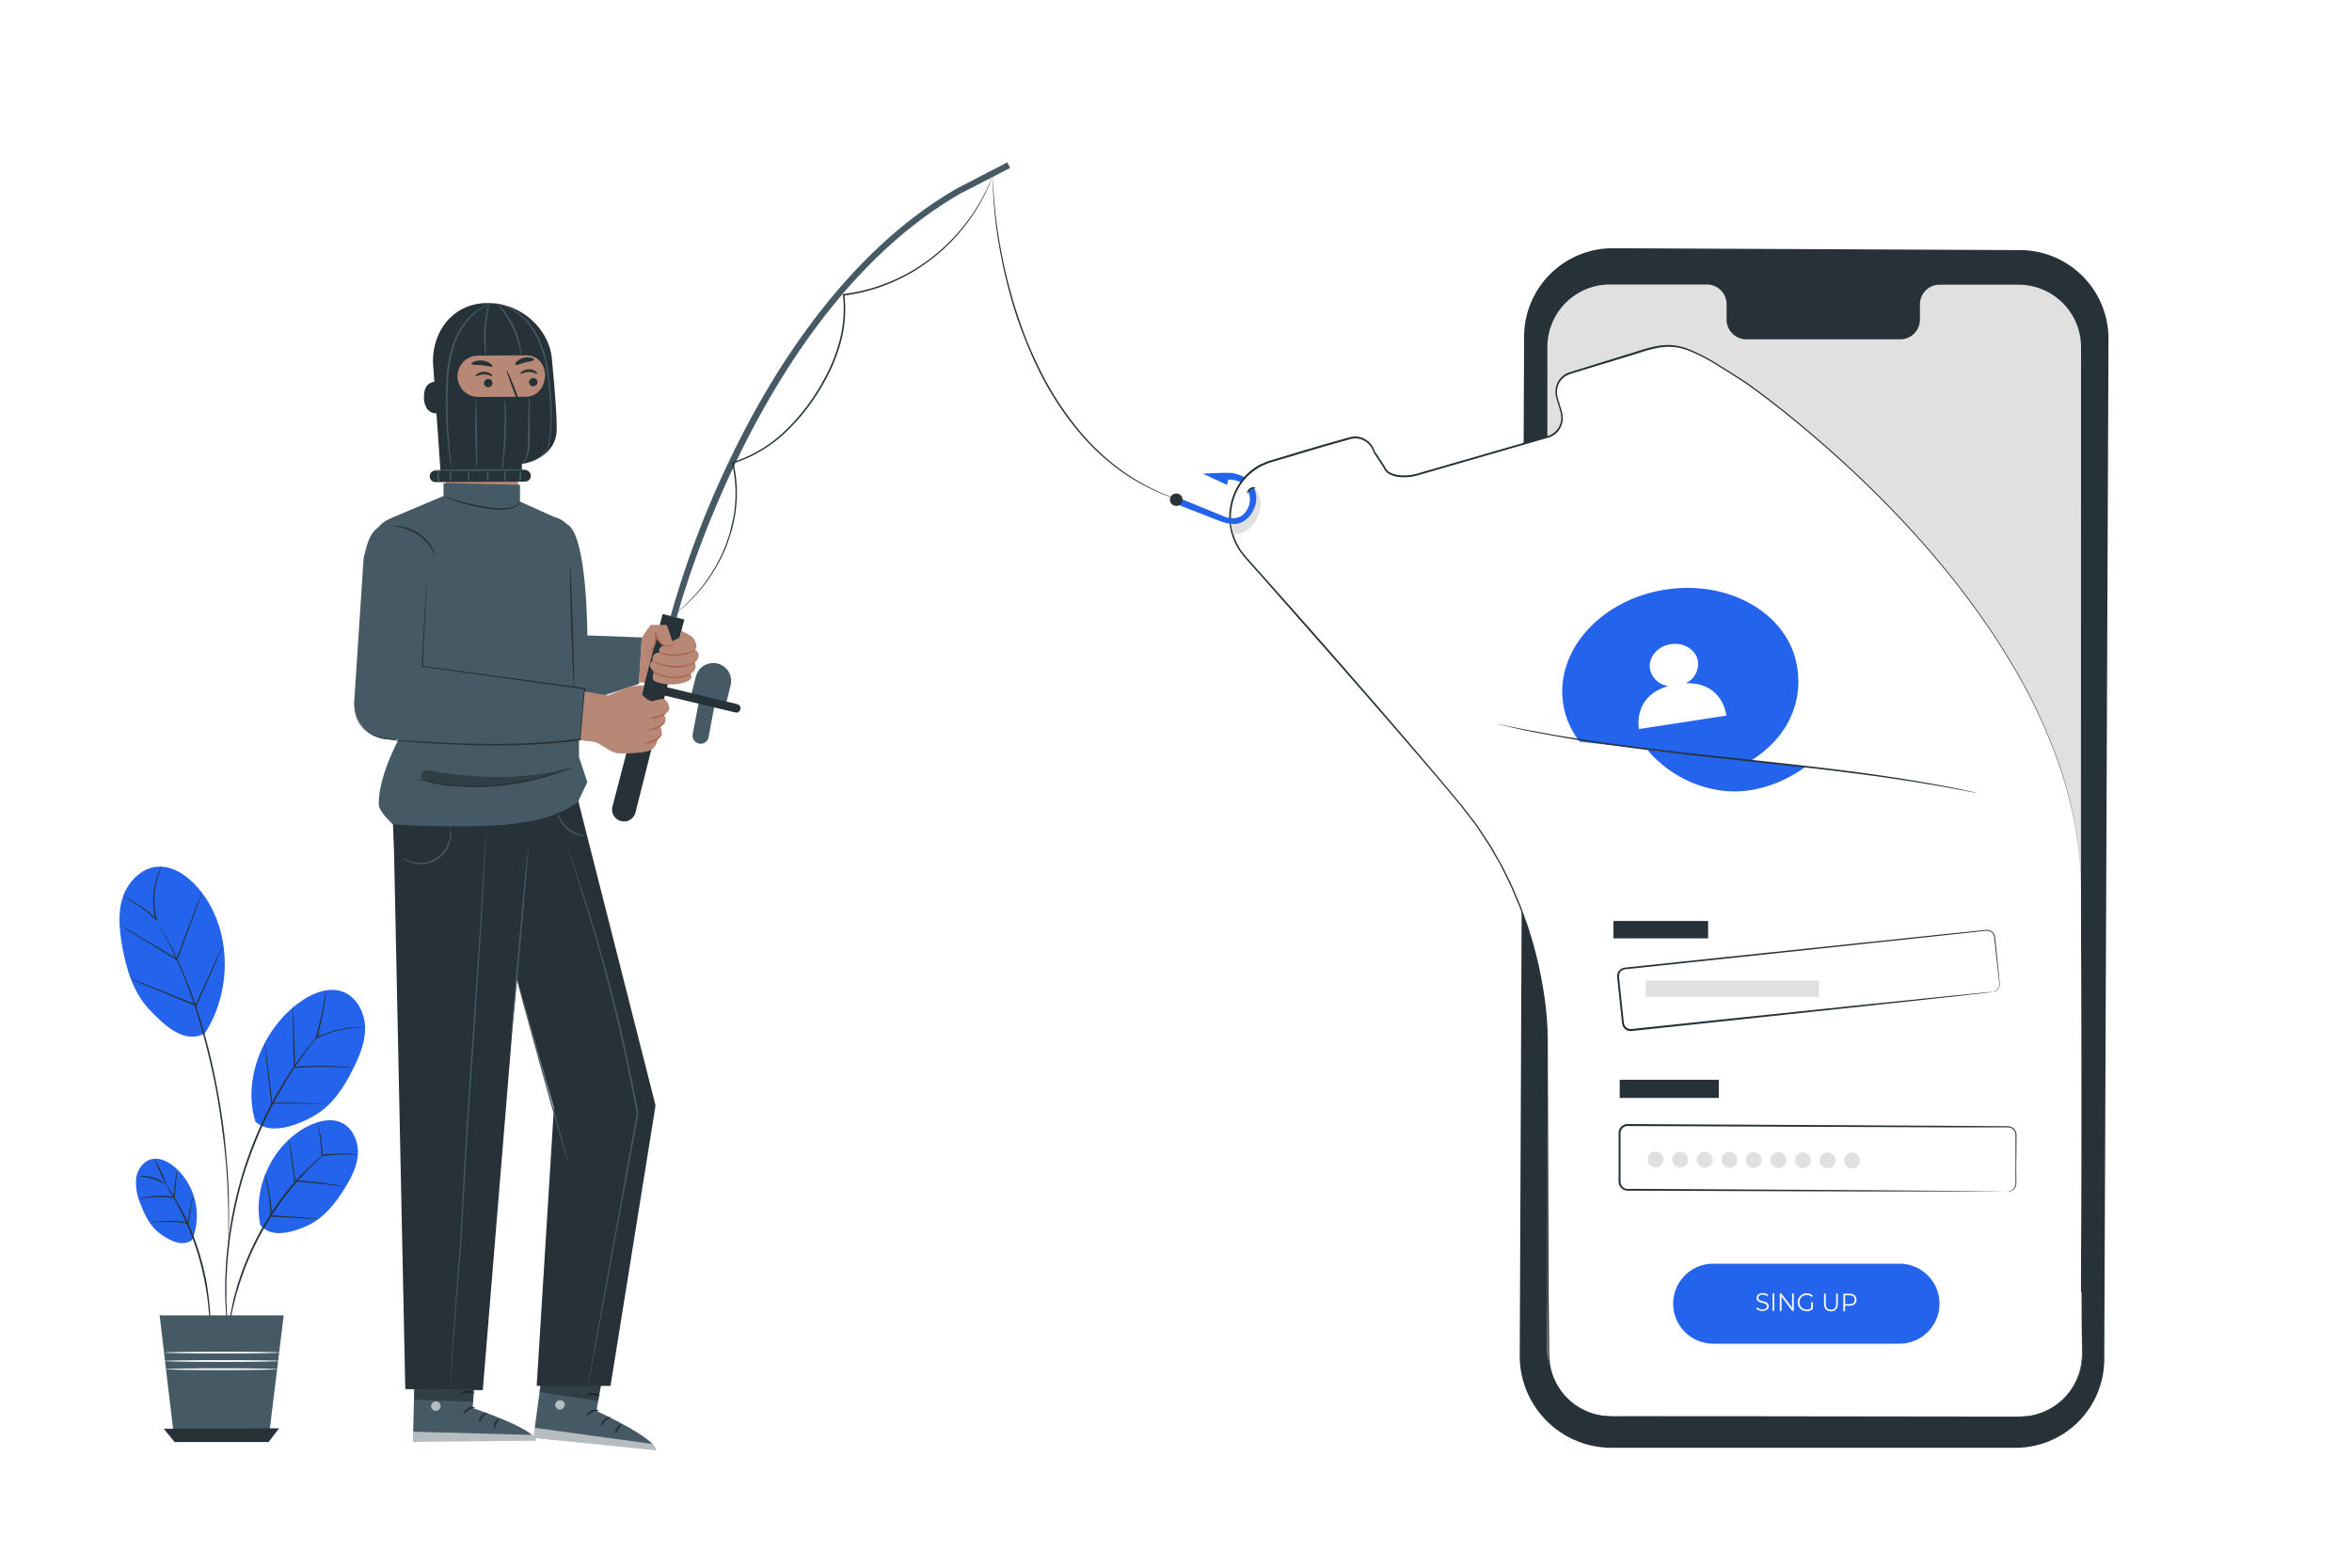 <svg class="animated" id="freepik_stories-phishing-account" xmlns="http://www.w3.org/2000/svg" viewBox="0 0 750 500" version="1.1" xmlns:xlink="http://www.w3.org/1999/xlink" xmlns:svgjs="http://svgjs.com/svgjs"><style>svg#freepik_stories-phishing-account:not(.animated) .animable {opacity: 0;}svg#freepik_stories-phishing-account.animated #freepik--Device--inject-110 {animation: 1.5s Infinite  linear shake;animation-delay: 0s;}            @keyframes shake {                10%, 90% {                    transform: translate3d(-1px, 0, 0);                  }                  20%, 80% {                    transform: translate3d(2px, 0, 0);                  }                  30%, 50%, 70% {                    transform: translate3d(-4px, 0, 0);                  }                  40%, 60% {                    transform: translate3d(4px, 0, 0);                  }            }        .animator-hidden { display: none; }</style><g id="freepik--Plant--inject-110" class="animable" style="transform-origin: 77.333px 368.09px;"><path d="M65.29,329.6c9-13.77,8.65-33.91-2.1-46.36-3.34-3.87-8-7.23-13.1-6.8s-9.41,4.92-11,9.9-1,10.39-.11,15.54c1.31,7.2,3.49,14.58,8.49,19.93s11.38,11.3,17.81,7.79" style="fill: rgb(36, 99, 235); transform-origin: 54.886px 303.528px;" id="elvquwg9doj2" class="animable"></path><path d="M61.27,395.45a20.6,20.6,0,0,0-5.74-23.38c-2.07-1.69-4.78-3-7.36-2.31s-4.4,3.39-4.77,6.1a17,17,0,0,0,1.36,8c1.32,3.59,3.11,7.19,6.18,9.5s7.34,4.47,10.33,2.08" style="fill: rgb(36, 99, 235); transform-origin: 53.06px 383.027px;" id="elus1eclumdpk" class="animable"></path><path d="M83,390.72c-2.48-12.21,4-25.69,15-31.44,3.44-1.78,7.66-2.84,11.12-1.1s5.24,6.09,5,10-2.18,7.59-4.28,10.95c-2.93,4.71-6.54,9.28-11.55,11.65S86.53,395,83,390.72" style="fill: rgb(36, 99, 235); transform-origin: 98.307px 375.29px;" id="elunwvzxbyg9l" class="animable"></path><path d="M81.43,357.7c-4.31-13.92,3-30.79,15.18-38.77,3.78-2.48,8.57-4.2,12.8-2.59s6.81,6.47,7,11.1-1.65,9.09-3.69,13.24c-2.87,5.82-6.52,11.56-12.08,14.9S86,362.25,81.43,357.7" style="fill: rgb(36, 99, 235); transform-origin: 98.304px 337.816px;" id="el56qi6p0ijdg" class="animable"></path><path d="M72.77,425.71a2.93,2.93,0,0,0,.14-.67c.08-.51.17-1.15.29-1.94.06-.43.12-.9.19-1.41l.32-1.65c.23-1.19.46-2.55.85-4,.18-.74.37-1.51.56-2.32s.48-1.62.73-2.48c.47-1.73,1.15-3.51,1.79-5.42a94.69,94.69,0,0,1,12.33-23c1.23-1.59,2.34-3.15,3.53-4.49l1.66-2c.57-.6,1.11-1.19,1.63-1.75,1-1.13,2-2.08,2.87-2.92l1.2-1.18,1.07-.94,1.45-1.31a4.31,4.31,0,0,0,.49-.49,2.43,2.43,0,0,0-.56.39l-1.53,1.24c-.34.27-.71.57-1.1.9s-.8.74-1.24,1.15c-.89.82-1.92,1.75-3,2.88l-1.66,1.73-1.7,2c-1.2,1.33-2.33,2.89-3.58,4.48a97.92,97.92,0,0,0-7,11.1,100.61,100.61,0,0,0-5.37,12c-.63,1.92-1.3,3.72-1.75,5.46-.24.87-.47,1.7-.7,2.51s-.36,1.59-.52,2.34c-.37,1.49-.58,2.85-.77,4.05-.1.6-.19,1.15-.27,1.67s-.1,1-.15,1.42q-.1,1.19-.18,1.95A3.28,3.28,0,0,0,72.77,425.71Z" style="fill: rgb(38, 50, 56); transform-origin: 88.315px 396.725px;" id="elqysnw3560z8" class="animable"></path><path d="M73.09,428.21a1,1,0,0,0,0-.28c0-.21,0-.48-.06-.8-.07-.76-.17-1.79-.29-3.1-.06-.67-.14-1.42-.22-2.23s-.08-1.7-.13-2.66c-.07-1.91-.26-4.09-.19-6.49,0-1.21,0-2.47,0-3.78s.14-2.68.2-4.09c.1-2.83.48-5.84.82-9a142.55,142.55,0,0,1,4.27-20.23A141.06,141.06,0,0,1,85,356.25c1.43-2.83,2.75-5.56,4.21-8,.72-1.22,1.36-2.43,2.06-3.54l2-3.17c1.26-2.06,2.6-3.78,3.7-5.35.56-.77,1.07-1.51,1.57-2.16l1.4-1.75,1.92-2.43.49-.65c.11-.14.16-.22.15-.23s-.07.06-.2.19l-.53.61-2,2.37-1.45,1.72c-.51.64-1,1.37-1.6,2.14-1.13,1.55-2.5,3.26-3.78,5.3l-2.09,3.17c-.71,1.11-1.37,2.32-2.09,3.54-1.49,2.42-2.83,5.15-4.28,8A135.46,135.46,0,0,0,77,375.38a137.16,137.16,0,0,0-4.25,20.33c-.32,3.18-.69,6.2-.76,9-.06,1.42-.17,2.79-.18,4.11s0,2.58,0,3.79c0,2.42.18,4.6.28,6.51.06,1,.1,1.85.18,2.67s.19,1.55.27,2.23c.17,1.3.3,2.33.4,3.08,0,.32.09.59.12.8A1,1,0,0,0,73.09,428.21Z" style="fill: rgb(38, 50, 56); transform-origin: 87.153px 378.59px;" id="el5m60266sd5h" class="animable"></path><path d="M49.64,293.08a1,1,0,0,0,.12.26l.38.72,1.54,2.75c.33.6.73,1.24,1.11,2L54,301.22,55.39,304c.47,1,.91,2.07,1.41,3.18s1,2.29,1.52,3.52l1.5,3.88c.26.67.52,1.35.78,2.05l.73,2.14,1.51,4.47c1.9,6.17,3.71,13.05,5.24,20.35s2.52,14.35,3.28,20.76,1.15,12.24,1.28,17.13c.12,2.44.15,4.65.16,6.59s0,3.62,0,5l-.05,3.15c0,.33,0,.6,0,.82a.84.84,0,0,0,0,.28,1,1,0,0,0,0-.27c0-.22,0-.49,0-.82,0-.77.09-1.82.16-3.15s.11-3,.11-5,0-4.16-.07-6.61c-.08-4.9-.53-10.72-1.16-17.17s-1.76-13.49-3.24-20.82-3.36-14.21-5.31-20.39q-.78-2.31-1.53-4.48c-.25-.73-.5-1.44-.74-2.15s-.54-1.37-.81-2c-.52-1.34-1-2.64-1.53-3.88s-1.06-2.4-1.56-3.52-1-2.18-1.45-3.17l-1.44-2.77c-.45-.86-.86-1.67-1.25-2.41s-.81-1.38-1.16-2c-.69-1.13-1.24-2-1.63-2.69-.18-.28-.33-.51-.44-.7S49.65,293.07,49.64,293.08Z" style="fill: rgb(38, 50, 56); transform-origin: 61.326px 345.199px;" id="elii7wnjc957j" class="animable"></path><path d="M52.7,377.6a12.16,12.16,0,0,0,1,1.68c.66,1.06,1.56,2.61,2.62,4.56s2.23,4.32,3.41,7,2.3,5.71,3.31,8.94A93.85,93.85,0,0,1,65.31,409c.54,2.88.92,5.49,1.13,7.7s.36,4,.41,5.24A11.7,11.7,0,0,0,67,423.9a12.78,12.78,0,0,0,.07-1.93c0-1.25,0-3.05-.22-5.28s-.5-4.86-1-7.76a89.87,89.87,0,0,0-2.28-9.33,86.93,86.93,0,0,0-3.38-9,77.17,77.17,0,0,0-3.54-7c-1.12-1.93-2.08-3.46-2.8-4.48A13.83,13.83,0,0,0,52.7,377.6Z" style="fill: rgb(38, 50, 56); transform-origin: 59.89px 400.75px;" id="el0c19bkt9a33" class="animable"></path><polygon points="90.46 419.51 50.9 419.51 55.68 459.92 85.53 459.92 90.46 419.51" style="fill: rgb(69, 90, 100); transform-origin: 70.68px 439.715px;" id="el2b79qd6v9hs" class="animable"></polygon><polygon points="89.01 455.55 85.65 459.92 55.68 459.92 52.23 455.69 89.01 455.55" style="fill: rgb(38, 50, 56); transform-origin: 70.62px 457.735px;" id="elyvdg70ljgt" class="animable"></polygon><path d="M52.44,431.39c0,.17,8.21.3,18.33.3s18.34-.13,18.34-.3-8.21-.29-18.34-.29S52.44,431.23,52.44,431.39Z" style="fill: rgb(250, 250, 250); transform-origin: 70.775px 431.395px;" id="el3kv760muwn2" class="animable"></path><path d="M52.44,434.08c0,.17,8.21.3,18.33.3s18.34-.13,18.34-.3-8.21-.29-18.34-.29S52.44,433.92,52.44,434.08Z" style="fill: rgb(250, 250, 250); transform-origin: 70.775px 434.085px;" id="elk9oyig1nak" class="animable"></path><path d="M52.93,436.69c0,.16,7.92.29,17.69.29s17.7-.13,17.7-.29-7.92-.3-17.7-.3S52.93,436.53,52.93,436.69Z" style="fill: rgb(250, 250, 250); transform-origin: 70.625px 436.685px;" id="elze7w93152d" class="animable"></path><path d="M84.41,332.43a1.56,1.56,0,0,0,0,.38c0,.3,0,.66.09,1.1.1,1,.24,2.37.4,4,.37,3.39.89,8.08,1.5,13.26,0,.2,0,.4.07.58l0,.17h.17c5.08.07,9.66.12,13,.14h3.91l1.06,0c.24,0,.37,0,.37,0a2.24,2.24,0,0,0-.37,0l-1.06-.05-3.9-.13c-3.31-.09-7.88-.18-13-.26l.19.17-.06-.58c-.61-5.17-1.18-9.86-1.61-13.25-.22-1.64-.4-3-.54-4-.06-.43-.12-.79-.16-1.09A1.37,1.37,0,0,0,84.41,332.43Z" style="fill: rgb(38, 50, 56); transform-origin: 94.689px 342.245px;" id="elpsmrdpgzrip" class="animable"></path><path d="M93.41,320.35s0,.13,0,.39,0,.68,0,1.14c0,1,0,2.45,0,4.17,0,3.52.14,8.38.27,13.75,0,.21,0,.43,0,.63v.21h.21a122.12,122.12,0,0,1,13.31-.3c1.69.05,3.06.12,4,.17l1.08.05a1.12,1.12,0,0,0,.39,0,1.49,1.49,0,0,0-.38-.07c-.25,0-.61-.08-1.08-.12-.95-.1-2.31-.21-4-.3a104.1,104.1,0,0,0-13.35.18l.22.19c0-.2,0-.42,0-.63-.13-5.37-.27-10.23-.39-13.75-.07-1.72-.13-3.12-.17-4.17l-.06-1.13A1.69,1.69,0,0,0,93.41,320.35Z" style="fill: rgb(38, 50, 56); transform-origin: 103.04px 330.495px;" id="el4hrvc202mg" class="animable"></path><path d="M103.94,316.23a6.85,6.85,0,0,0-.25,1.16c-.15.82-.35,1.89-.59,3.18-.51,2.68-1.31,6.39-2.44,10.44l-.12.42.4-.19.48-.23A33.81,33.81,0,0,1,112,327.93c1.4-.18,2.55-.24,3.34-.27a8.69,8.69,0,0,0,1.23-.07,1,1,0,0,0-.32,0c-.21,0-.51,0-.91,0a27.75,27.75,0,0,0-3.37.14,32,32,0,0,0-10.69,3l-.48.23.28.23a101,101,0,0,0,2.34-10.49c.22-1.35.37-2.45.46-3.21A7.88,7.88,0,0,0,103.94,316.23Z" style="fill: rgb(38, 50, 56); transform-origin: 108.555px 323.83px;" id="el37hjrcz4sb9" class="animable"></path><path d="M48.07,389.89c0,.06,1.15-.06,3-.13a49.26,49.26,0,0,1,7.2.24l1.65.2.19,0,0-.18c.42-2.39.78-4.5,1-6a16.36,16.36,0,0,0,.31-2.44A16.19,16.19,0,0,0,60.9,384c-.3,1.5-.71,3.6-1.15,6l.22-.16c-.54-.08-1.1-.15-1.67-.21a40.06,40.06,0,0,0-7.25-.12c-.93.07-1.68.16-2.19.24A2.91,2.91,0,0,0,48.07,389.89Z" style="fill: rgb(38, 50, 56); transform-origin: 54.745px 385.89px;" id="elequuufoiu2" class="animable"></path><path d="M44.33,382.47c0,.06,1.11-.2,2.9-.42a31.42,31.42,0,0,1,7-.07c.43,0,.85.1,1.24.15l.21,0,0-.2c.25-2.46.45-4.64.58-6.21a18.58,18.58,0,0,0,.13-2.52,16.76,16.76,0,0,0-.4,2.5c-.19,1.55-.44,3.73-.71,6.19l.23-.18-1.26-.16a27.59,27.59,0,0,0-7.1.19c-.9.15-1.61.31-2.11.44A2.9,2.9,0,0,0,44.33,382.47Z" style="fill: rgb(38, 50, 56); transform-origin: 50.361px 377.839px;" id="el50yddocz9ca" class="animable"></path><path d="M41.65,312.13a2.28,2.28,0,0,0,.4.2l1.15.52,4.28,1.82,14.17,5.87.77.31.18.08.08-.18,6-13.52,1.77-4.09c.18-.46.33-.82.46-1.12a1.66,1.66,0,0,0,.13-.4,1.89,1.89,0,0,0-.21.37l-.52,1.08-1.88,4c-1.57,3.48-3.72,8.21-6.1,13.48l.26-.11-.77-.31-14.21-5.76-4.33-1.71-1.18-.44A1.9,1.9,0,0,0,41.65,312.13Z" style="fill: rgb(38, 50, 56); transform-origin: 56.345px 311.275px;" id="elal77esz0xc" class="animable"></path><path d="M38.19,295a1.67,1.67,0,0,0,.35.26l1,.67,3.87,2.4,12.88,7.86.21.13.08-.23.24-.62,5.4-14.57,1.59-4.43c.17-.5.31-.9.41-1.22a1.45,1.45,0,0,0,.12-.43,2.32,2.32,0,0,0-.19.41l-.49,1.18c-.42,1.09-1,2.58-1.71,4.39-1.43,3.76-3.37,8.88-5.51,14.53-.08.21-.16.42-.23.62l.29-.1-13-7.75c-1.62-1-2.95-1.73-3.93-2.3l-1.07-.61A1.62,1.62,0,0,0,38.19,295Z" style="fill: rgb(38, 50, 56); transform-origin: 51.265px 295.57px;" id="el46syxdkm8m8" class="animable"></path><path d="M39.32,285.92a4.94,4.94,0,0,0,.85.5c.56.31,1.36.76,2.34,1.37a41.42,41.42,0,0,1,7.17,5.61l.49.48-.16-.67c-.17-.71-.33-1.46-.46-2.22a25.89,25.89,0,0,1,.56-10.55,27.61,27.61,0,0,1,1-3.06,7.73,7.73,0,0,0,.42-1.12,6.81,6.81,0,0,0-.57,1.06,22.9,22.9,0,0,0-1.14,3.05,24.74,24.74,0,0,0-.68,10.68c.12.78.29,1.54.47,2.26l.33-.19a38.06,38.06,0,0,0-7.32-5.56c-1-.58-1.82-1-2.4-1.26A5.05,5.05,0,0,0,39.32,285.92Z" style="fill: rgb(38, 50, 56); transform-origin: 45.425px 285.07px;" id="elibrlyseorf" class="animable"></path><path d="M84.47,374.62a5.06,5.06,0,0,0,.18,1c.14.65.33,1.6.55,2.78a67.89,67.89,0,0,1,1.06,9.37V388h.18l.89.05c3.92.24,7.47.43,10,.55l3.05.12a5.71,5.71,0,0,0,1.12,0,5.68,5.68,0,0,0-1.11-.15l-3-.24c-2.57-.2-6.12-.43-10-.67l-.89-.05.19.19a57.1,57.1,0,0,0-1.19-9.41c-.25-1.17-.49-2.12-.68-2.76A6.28,6.28,0,0,0,84.47,374.62Z" style="fill: rgb(38, 50, 56); transform-origin: 92.985px 381.684px;" id="elfm7izgi52x" class="animable"></path><path d="M92.24,363.48a5.3,5.3,0,0,0,.06,1c.09.73.2,1.68.32,2.81.29,2.38.72,5.69,1.22,9.39l0,.16H94l1.28.09c4,.27,7.64.68,10.26,1l3.1.41a6.36,6.36,0,0,0,1.14.12,5.11,5.11,0,0,0-1.12-.27c-.72-.15-1.77-.34-3.08-.54-2.61-.42-6.25-.88-10.28-1.15l-1.27-.08.18.17c-.51-3.71-1-7-1.34-9.38-.18-1.12-.32-2.06-.44-2.79A5.6,5.6,0,0,0,92.24,363.48Z" style="fill: rgb(38, 50, 56); transform-origin: 101.008px 370.97px;" id="el1w7o30x03m3" class="animable"></path><path d="M101.39,358.68c-.06,0,.18,1.09.46,2.85a49.43,49.43,0,0,1,.64,7v.22l.22,0,.66-.09a61.4,61.4,0,0,1,7.47-.44l2.28,0a3.38,3.38,0,0,0,.83,0,3.9,3.9,0,0,0-.82-.13c-.54-.06-1.32-.12-2.28-.15a47.26,47.26,0,0,0-7.53.32l-.67.09.23.19a41.63,41.63,0,0,0-.76-7c-.18-.88-.35-1.58-.49-2.06A2.79,2.79,0,0,0,101.39,358.68Z" style="fill: rgb(38, 50, 56); transform-origin: 107.665px 363.715px;" id="elvuxr0feqjb" class="animable"></path><path d="M49.27,369.82a34.86,34.86,0,0,0,1.77,4,34.26,34.26,0,0,0,1.9,4,18.55,18.55,0,0,0-1.54-4.12A19.15,19.15,0,0,0,49.27,369.82Z" style="fill: rgb(38, 50, 56); transform-origin: 51.105px 373.82px;" id="el8ohpxy8a3v7" class="animable"></path><path d="M44.3,375.09a42.65,42.65,0,0,1,4.49.91A42.81,42.81,0,0,1,53,377.79a10.32,10.32,0,0,0-4.11-2.17A10.4,10.4,0,0,0,44.3,375.09Z" style="fill: rgb(38, 50, 56); transform-origin: 48.65px 376.409px;" id="el5g7jeeli304" class="animable"></path></g><g id="freepik--Device--inject-110" class="animable" style="transform-origin: 578.48px 270.465px;"><path d="M642.57,461.76H513.36a29.31,29.31,0,0,1-28.75-29L486,107.33A28.28,28.28,0,0,1,514.4,79.17l129.81.6a28.27,28.27,0,0,1,28.14,28.39L671,433.6A28.29,28.29,0,0,1,642.57,461.76Z" style="fill: rgb(38, 50, 56); transform-origin: 578.48px 270.465px;" id="elvl84wucq0il" class="animable"></path><path d="M643.69,90.8H618.37a6.28,6.28,0,0,0-6.15,6.42v4.59a6.28,6.28,0,0,1-6.15,6.42l-49.35,0a6.31,6.31,0,0,1-6.15-6.44V97.17a6.29,6.29,0,0,0-6.14-6.43h-8.91l-22.16,0a19.93,19.93,0,0,0-19.93,19.92l-.06,319.56a19.92,19.92,0,0,0,19.91,19.93l130.33.07a19.92,19.92,0,0,0,19.93-19.91l.06-319.56A19.93,19.93,0,0,0,643.69,90.8Z" style="fill: rgb(224, 224, 224); transform-origin: 578.485px 270.48px;" id="elcgzsu3lx5wp" class="animable"></path></g><g id="freepik--Floor--inject-110" class="animable animator-hidden" style="transform-origin: 365.69px 459.85px;"><path d="M697.38,459.85c0,.15-142.77.26-328,.26S34,460,34,459.85s150.13-.26,335.39-.26S697.38,459.71,697.38,459.85Z" style="fill: rgb(38, 50, 56); transform-origin: 365.69px 459.85px;" id="elwfvc84dkrnf" class="animable"></path></g><g id="freepik--Character--inject-110" class="animable" style="transform-origin: 388.474px 257.305px;"><path d="M152.07,428.88l-1.34,20.2s20.11,6.68,20.23,10.44l-39.29.28.79-31.57Z" style="fill: rgb(69, 90, 100); transform-origin: 151.315px 444.015px;" id="elbygzteohfve" class="animable"></path><g id="elmqz5xp6c4c"><g style="opacity: 0.6; transform-origin: 138.976px 448.479px;" class="animable"><path d="M138.64,447a1.58,1.58,0,0,0-1.16,1.79,1.54,1.54,0,0,0,1.77,1.17,1.69,1.69,0,0,0,1.22-1.91,1.6,1.6,0,0,0-2-1" style="fill: rgb(255, 255, 255); transform-origin: 138.976px 448.479px;" id="elf86tf8dajqi" class="animable"></path></g></g><g id="elhk48itojshf"><g style="opacity: 0.6; transform-origin: 151.415px 458.21px;" class="animable"><path d="M131.67,459.8l.08-3.18,37.95,1.05a2.7,2.7,0,0,1,1.46,2.13Z" style="fill: rgb(255, 255, 255); transform-origin: 151.415px 458.21px;" id="el0lh0sxh298sn" class="animable"></path></g></g><path d="M151.38,448.9c0,.2-1,.25-1.94.84s-1.49,1.38-1.66,1.3.14-1.18,1.32-1.87S151.42,448.73,151.38,448.9Z" style="fill: rgb(38, 50, 56); transform-origin: 149.559px 449.879px;" id="eljbgg5oqpmz8" class="animable"></path><path d="M155.44,450.73c0,.19-.8.49-1.47,1.28s-.9,1.65-1.09,1.63-.28-1.1.58-2.07S155.44,450.55,155.44,450.73Z" style="fill: rgb(38, 50, 56); transform-origin: 154.097px 452.144px;" id="elsza3n8npkl" class="animable"></path><path d="M157.63,455.73c-.17,0-.41-.93.11-2s1.44-1.43,1.51-1.27-.49.71-.91,1.57S157.82,455.72,157.63,455.73Z" style="fill: rgb(38, 50, 56); transform-origin: 158.34px 454.077px;" id="elvqdrs7b7cn" class="animable"></path><path d="M151.17,444.27c-.09.17-1-.12-2-.08s-1.95.35-2,.19.74-.83,2-.86S151.27,444.12,151.17,444.27Z" style="fill: rgb(38, 50, 56); transform-origin: 149.173px 443.972px;" id="eldt5kd5s0ddb" class="animable"></path><g id="elzrhfg7p1cmf"><g style="opacity: 0.3; transform-origin: 141.555px 445.115px;" class="animable"><polygon points="151.11 443.39 150.86 447.11 132 446.37 132.07 443.12 151.11 443.39" id="elt97zs8g56ra" class="animable" style="transform-origin: 141.555px 445.115px;"></polygon></g></g><path d="M151.36,440.18a3.59,3.59,0,0,1-2-.07,8.76,8.76,0,0,1-2-.69,10.41,10.41,0,0,1-1.11-.63,2.67,2.67,0,0,1-.58-.48.85.85,0,0,1-.06-1,1.07,1.07,0,0,1,.85-.41,2.6,2.6,0,0,1,.74.12,7.23,7.23,0,0,1,1.21.46,6.64,6.64,0,0,1,1.78,1.25c.88.87,1.17,1.59,1.1,1.63s-.51-.55-1.42-1.28a7.67,7.67,0,0,0-1.72-1,7.36,7.36,0,0,0-1.12-.38c-.41-.13-.76-.14-.88,0s0,.1,0,.22a2.08,2.08,0,0,0,.43.36,10.91,10.91,0,0,0,2.9,1.41A15.21,15.21,0,0,1,151.36,440.18Z" style="fill: rgb(38, 50, 56); transform-origin: 148.418px 438.631px;" id="elg1r06owc7gk" class="animable"></path><path d="M151.11,440.45a3.09,3.09,0,0,1-.46-1.91,6.26,6.26,0,0,1,.33-2.15,6.19,6.19,0,0,1,.54-1.18,1.6,1.6,0,0,1,1.28-.95.9.9,0,0,1,.8.57,2.47,2.47,0,0,1,.19.73,4.81,4.81,0,0,1,0,1.32,4.68,4.68,0,0,1-.9,2c-.8,1-1.61,1.2-1.62,1.13s.61-.45,1.23-1.41a4.6,4.6,0,0,0,.68-1.83,4.27,4.27,0,0,0,0-1.13c0-.42-.2-.76-.36-.73s-.53.3-.7.63a5.39,5.39,0,0,0-.52,1.05,6.81,6.81,0,0,0-.44,1.95C151,439.7,151.21,440.43,151.11,440.45Z" style="fill: rgb(38, 50, 56); transform-origin: 152.237px 437.355px;" id="elqhrvdrwg8iq" class="animable"></path><path d="M193.72,430,190.19,450s19.27,8.82,19,12.57l-39.09-4,4.21-31.3Z" style="fill: rgb(69, 90, 100); transform-origin: 189.646px 444.92px;" id="elc6sippx6klu" class="animable"></path><g id="ele1tshmj15vl"><g style="opacity: 0.6; transform-origin: 178.575px 448.097px;" class="animable"><path d="M178.4,446.59a1.6,1.6,0,0,0-1.35,1.66,1.53,1.53,0,0,0,1.63,1.35,1.68,1.68,0,0,0,1.42-1.76,1.59,1.59,0,0,0-1.85-1.22" style="fill: rgb(255, 255, 255); transform-origin: 178.575px 448.097px;" id="elnvm4ug2j4" class="animable"></path></g></g><g id="eltietdn72hh"><g style="opacity: 0.6; transform-origin: 189.71px 459.11px;" class="animable"><path d="M170.08,458.54l.42-3.15,37.62,5.16a2.73,2.73,0,0,1,1.22,2.28Z" style="fill: rgb(255, 255, 255); transform-origin: 189.71px 459.11px;" id="el95x9wk5vu98" class="animable"></path></g></g><path d="M190.85,449.85c0,.19-1,.14-2,.62s-1.63,1.21-1.8,1.11.27-1.16,1.52-1.72S190.92,449.68,190.85,449.85Z" style="fill: rgb(38, 50, 56); transform-origin: 188.934px 450.577px;" id="ela6fp768t1e" class="animable"></path><path d="M194.7,452.11c0,.19-.85.4-1.61,1.11s-1.06,1.54-1.25,1.5-.16-1.12.8-2S194.72,451.93,194.7,452.11Z" style="fill: rgb(38, 50, 56); transform-origin: 193.224px 453.357px;" id="el5p4t9xwy73u" class="animable"></path><path d="M196.33,457.32c-.18,0-.31-1,.33-1.95s1.58-1.26,1.63-1.09-.57.65-1.07,1.46S196.52,457.32,196.33,457.32Z" style="fill: rgb(38, 50, 56); transform-origin: 197.238px 455.778px;" id="ela5jv63igzxu" class="animable"></path><path d="M191.15,445.21c-.1.17-.94-.22-2-.29s-2,.14-2,0,.83-.74,2.1-.63S191.27,445.08,191.15,445.21Z" style="fill: rgb(38, 50, 56); transform-origin: 189.156px 444.765px;" id="el8argkxvxe9" class="animable"></path><g id="elu8sf1j7qgja"><g style="opacity: 0.3; transform-origin: 181.85px 443.79px;" class="animable"><polygon points="191.7 441.31 190.75 446.83 172 443.97 172.43 440.75 191.7 441.31" id="elnvdpmw9deuj" class="animable" style="transform-origin: 181.85px 443.79px;"></polygon></g></g><path d="M191.79,441.18a3.71,3.71,0,0,1-1.95-.28,9.1,9.1,0,0,1-2-.92,7.76,7.76,0,0,1-1-.75,2.25,2.25,0,0,1-.52-.54.84.84,0,0,1,0-1,1.08,1.08,0,0,1,.9-.32,2.2,2.2,0,0,1,.71.21,6.61,6.61,0,0,1,1.16.58,7.12,7.12,0,0,1,1.63,1.43c.78,1,1,1.72.92,1.74s-.45-.6-1.27-1.42a8,8,0,0,0-1.6-1.22,7,7,0,0,0-1.07-.5c-.4-.17-.75-.22-.88-.05s-.06.09,0,.22a2.39,2.39,0,0,0,.39.4,10.64,10.64,0,0,0,2.73,1.71A13.86,13.86,0,0,1,191.79,441.18Z" style="fill: rgb(38, 50, 56); transform-origin: 188.972px 439.347px;" id="eltjb404i9iv" class="animable"></path><path d="M191.5,441.42a3.2,3.2,0,0,1-.25-2,6.45,6.45,0,0,1,.57-2.09,5.87,5.87,0,0,1,.66-1.12,1.62,1.62,0,0,1,1.38-.81.94.94,0,0,1,.74.66,3,3,0,0,1,.1.74,4.23,4.23,0,0,1-.19,1.31,4.37,4.37,0,0,1-1.11,1.9c-.9.9-1.73,1-1.73.95s.66-.38,1.38-1.26a4.56,4.56,0,0,0,.87-1.75,3.81,3.81,0,0,0,.12-1.13c0-.42-.11-.78-.27-.76s-.56.24-.77.55a5.88,5.88,0,0,0-.63,1,7.08,7.08,0,0,0-.65,1.89C191.51,440.66,191.61,441.4,191.5,441.42Z" style="fill: rgb(38, 50, 56); transform-origin: 192.945px 438.41px;" id="elya98njz0h9b" class="animable"></path><polygon points="194.68 442.02 209.04 352.59 176.8 350.62 171.14 442 194.68 442.02" style="fill: rgb(38, 50, 56); transform-origin: 190.09px 396.32px;" id="elqswmyetp4d" class="animable"></polygon><polygon points="164.26 257.85 125.31 262.86 125.67 272.45 129.24 443.04 153.95 443.39 165.87 298.11 164.26 257.85" style="fill: rgb(38, 50, 56); transform-origin: 145.59px 350.62px;" id="elzt9babjotbp" class="animable"></polygon><polygon points="184.01 253.94 209.04 352.59 178.06 358.25 164.6 311.49 153.38 259.47 184.01 253.94" style="fill: rgb(38, 50, 56); transform-origin: 181.21px 306.095px;" id="el07m7s9zobm1j" class="animable"></polygon><path d="M154.91,264.47v.46c0,.32,0,.77,0,1.36-.05,1.2-.12,3-.21,5.21-.21,4.52-.54,11.07-1,19.15-.91,16.17-2.48,38.5-4.11,63.16-.8,12.33-1.51,24.08-2.07,34.78-.15,2.67-.23,5.28-.43,7.81s-.4,5-.6,7.36c-.37,4.75-.73,9.17-1.05,13.21-.63,8.07-1.12,14.61-1.42,19.13-.15,2.26-.26,4-.31,5.2,0,.6,0,1.05,0,1.36a1.57,1.57,0,0,0,0,.34c0,.09.06,0,.05,0v0s-.06,0-.06,0a1.22,1.22,0,0,1-.05-.34c0-.31,0-.76,0-1.36,0-1.19.1-2.95.23-5.21.25-4.52.69-11.06,1.28-19.14.31-4,.64-8.47,1-13.21q.28-3.57.58-7.36c.19-2.53.26-5.14.41-7.81.53-10.7,1.23-22.45,2-34.79,1.63-24.66,3.24-47,4.24-63.14.48-8.08.87-14.61,1.14-19.15l.3-5.21q.06-.87.09-1.35A3.92,3.92,0,0,1,154.91,264.47Z" style="fill: rgb(69, 90, 100); transform-origin: 149.285px 353.755px;" id="eljqoobhm8ls" class="animable"></path><path d="M168.54,269.74c.13,0-1,13.6-2.49,30.34s-2.85,30.31-3,30.3,1-13.6,2.49-30.34S168.4,269.73,168.54,269.74Z" style="fill: rgb(69, 90, 100); transform-origin: 165.794px 300.06px;" id="eluv3q768z59e" class="animable"></path><path d="M181.09,370.62c-.13,0-3.93-13.17-8.48-29.5s-8.14-29.59-8-29.63,3.92,13.17,8.47,29.5S181.22,370.59,181.09,370.62Z" style="fill: rgb(69, 90, 100); transform-origin: 172.85px 341.055px;" id="el70puvw4npjc" class="animable"></path><path d="M143.52,263.82a3,3,0,0,1,.22.9,8.61,8.61,0,0,1,0,2.54,10,10,0,0,1-1.25,3.56,9.35,9.35,0,0,1-7.59,4.77,10.31,10.31,0,0,1-3.75-.42,8.76,8.76,0,0,1-2.29-1.09,2.71,2.71,0,0,1-.72-.59,15.48,15.48,0,0,0,3.11,1.34,9.56,9.56,0,0,0,12.15-7.63A16.38,16.38,0,0,0,143.52,263.82Z" style="fill: rgb(69, 90, 100); transform-origin: 135.987px 269.719px;" id="eli7ug5h4prf" class="animable"></path><path d="M186.46,266.55a3.85,3.85,0,0,1-1.75-.11,9.22,9.22,0,0,1-6.34-5.25,3.71,3.71,0,0,1-.43-1.7,16.25,16.25,0,0,1,.74,1.55,10.39,10.39,0,0,0,6.12,5.06C185.8,266.41,186.46,266.47,186.46,266.55Z" style="fill: rgb(69, 90, 100); transform-origin: 182.2px 263.047px;" id="el6x0ca9nmxq4" class="animable"></path><path d="M187.29,443.05s0-.15.05-.45.13-.76.22-1.33c.21-1.18.5-2.89.88-5.09.79-4.43,1.93-10.82,3.33-18.69,2.86-15.8,6.81-37.59,11.17-61.66,0-.21.08-.42.11-.61v.09a560.73,560.73,0,0,0-14.39-60.51c-2.27-7.63-4.24-13.75-5.64-18-.7-2.1-1.25-3.73-1.62-4.86L181,270.7a4.4,4.4,0,0,1-.12-.43l.17.42.46,1.25c.39,1.1,1,2.72,1.71,4.83,1.45,4.2,3.48,10.31,5.79,17.93a536.22,536.22,0,0,1,14.55,60.52v.09c0,.19-.08.4-.12.61C199,380,195,401.76,192.11,417.55c-1.46,7.86-2.65,14.24-3.48,18.67-.42,2.18-.74,3.89-1,5.07q-.16.84-.27,1.32C187.33,442.9,187.29,443.05,187.29,443.05Z" style="fill: rgb(69, 90, 100); transform-origin: 192.22px 356.66px;" id="el2togr8ll8pj" class="animable"></path><path d="M173.36,114.54a17.72,17.72,0,0,0-17.68-16.27h-.92c-9.87.61-14.87,9.37-14,19.27l2.06,52,22.63-.13-.32-21.12s9.49-1.52,9.58-11C174.77,132.61,174.08,123.12,173.36,114.54Z" style="fill: rgb(183, 136, 118); transform-origin: 157.688px 133.905px;" id="el9xoai1jfu5g" class="animable"></path><path d="M165.23,148.24a22.93,22.93,0,0,1-12.45-3.61s2.95,6.85,12.42,6Z" style="fill: rgb(153, 80, 55); transform-origin: 159.005px 147.667px;" id="eld2ck4t18h5p" class="animable"></path><path d="M171.39,121.81a1.35,1.35,0,0,1-1.3,1.38,1.29,1.29,0,0,1-1.4-1.22,1.35,1.35,0,0,1,1.3-1.38A1.31,1.31,0,0,1,171.39,121.81Z" style="fill: rgb(38, 50, 56); transform-origin: 170.04px 121.891px;" id="el3obieyzvhwy" class="animable"></path><path d="M171.34,119.21c-.17.18-1.2-.58-2.66-.57s-2.52.75-2.68.57.09-.4.56-.74a3.63,3.63,0,0,1,2.14-.68,3.58,3.58,0,0,1,2.12.68C171.27,118.81,171.42,119.13,171.34,119.21Z" style="fill: rgb(38, 50, 56); transform-origin: 168.656px 118.514px;" id="elnb4i5ewgups" class="animable"></path><path d="M157.06,122.1a1.37,1.37,0,0,1-1.31,1.38,1.31,1.31,0,0,1-1.4-1.23,1.36,1.36,0,0,1,1.3-1.37A1.3,1.3,0,0,1,157.06,122.1Z" style="fill: rgb(38, 50, 56); transform-origin: 155.705px 122.179px;" id="eleti2ehhz9v" class="animable"></path><path d="M157,120c-.17.17-1.2-.59-2.66-.58s-2.52.75-2.68.57.09-.4.56-.74a3.7,3.7,0,0,1,2.14-.68,3.65,3.65,0,0,1,2.12.68C156.92,119.63,157.07,120,157,120Z" style="fill: rgb(38, 50, 56); transform-origin: 154.314px 119.297px;" id="el966vyl11z8u" class="animable"></path><path d="M162.33,130.38a10.24,10.24,0,0,1,2.37-.44c.37,0,.73-.11.79-.37a1.91,1.91,0,0,0-.25-1.11c-.36-.9-.73-1.85-1.12-2.84-1.54-4.05-2.66-7.38-2.49-7.44s1.54,3.17,3.09,7.22l1.06,2.86a2.19,2.19,0,0,1,.2,1.47,1,1,0,0,1-.61.55,2.64,2.64,0,0,1-.63.09A10,10,0,0,1,162.33,130.38Z" style="fill: rgb(38, 50, 56); transform-origin: 163.821px 124.314px;" id="el0wn9yfls9i4k" class="animable"></path><path d="M158.05,131.41c.23,0,.24,1.57,1.6,2.7s3,.94,3.06,1.16-.38.31-1.09.34a4,4,0,0,1-2.55-.89,3.41,3.41,0,0,1-1.24-2.26C157.76,131.79,157.94,131.4,158.05,131.41Z" style="fill: rgb(38, 50, 56); transform-origin: 160.265px 133.51px;" id="el9o9n2q2s05c" class="animable"></path><path d="M157,116.8c-.22.36-1.6-.14-3.32-.31s-3.17,0-3.31-.41c-.06-.19.25-.5.88-.76a5.6,5.6,0,0,1,2.59-.31,5.49,5.49,0,0,1,2.46.87C156.86,116.26,157.1,116.63,157,116.8Z" style="fill: rgb(38, 50, 56); transform-origin: 153.692px 115.95px;" id="elr7bdzwqffa" class="animable"></path><path d="M170.26,114.8c-.22.41-1.49.42-2.92.81s-2.57,1-2.94.71c-.17-.13-.07-.51.37-1a5,5,0,0,1,2.22-1.2,4.9,4.9,0,0,1,2.5,0C170.09,114.33,170.35,114.61,170.26,114.8Z" style="fill: rgb(38, 50, 56); transform-origin: 167.3px 115.177px;" id="el5su5srvwbtn" class="animable"></path><path d="M136.12,130.27a3.54,3.54,0,0,0,3.06,1.56l1.27,18.24h-1.57a1.85,1.85,0,1,0,0,3.7l28.53-.16a1.85,1.85,0,1,0,0-3.7h-1l0-1.92s11-1.53,11.11-11.06c.05-4.6-.74-14.09-1.56-22.67-.89-9.22-9.65-17.63-20.33-17.59h-1.07c-11.44.62-17.39,10.73-16.38,20.63l.32,4.48a3.43,3.43,0,0,0-2.45,1.37,5.47,5.47,0,0,0-.82,2.86A6.79,6.79,0,0,0,136.12,130.27Zm16.42-3.66a6.6,6.6,0,0,1-.08-13.2l15.23-.09c3.65,0,6.07,2.68,6.09,6.33s-2.37,6.86-6,6.88Z" style="fill: rgb(38, 50, 56); transform-origin: 156.352px 125.22px;" id="eltczxhl83s7n" class="animable"></path><path d="M138.57,150c0-.15,6.55-.3,14.63-.34s14.63,0,14.63.17-6.54.3-14.63.35S138.57,150.17,138.57,150Z" style="fill: rgb(69, 90, 100); transform-origin: 153.2px 149.921px;" id="elp33mjpabn3k" class="animable"></path><path d="M165.54,153.49c-.14-.06.13-.81.16-1.76s-.18-1.71,0-1.77.6.71.56,1.79S165.65,153.57,165.54,153.49Z" style="fill: rgb(69, 90, 100); transform-origin: 165.881px 151.726px;" id="elc2g0hetty9b" class="animable"></path><path d="M161,153.83c-.14,0-.26-.85-.26-1.89s.12-1.88.26-1.88.26.84.26,1.88S161.11,153.84,161,153.83Z" style="fill: rgb(69, 90, 100); transform-origin: 161px 151.945px;" id="elz03hxzudztb" class="animable"></path><path d="M155.51,153.63c-.14,0-.24-.8-.23-1.78s.15-1.77.3-1.76.24.79.23,1.77S155.66,153.63,155.51,153.63Z" style="fill: rgb(69, 90, 100); transform-origin: 155.545px 151.86px;" id="eleogttvs82a" class="animable"></path><path d="M149.45,153.28c-.14,0-.26-.69-.26-1.54s.12-1.55.27-1.54.26.69.25,1.54S149.6,153.27,149.45,153.28Z" style="fill: rgb(69, 90, 100); transform-origin: 149.45px 151.74px;" id="elyawtzes0zoa" class="animable"></path><path d="M143.77,153.69c-.14,0-.42-.75-.43-1.76s.28-1.8.41-1.77.11.81.11,1.76S143.91,153.66,143.77,153.69Z" style="fill: rgb(69, 90, 100); transform-origin: 143.604px 151.925px;" id="elo2yfajbnob" class="animable"></path><path d="M140.08,153.7c-.11.07-.62-.65-.67-1.7s.41-1.82.53-1.76-.05.81,0,1.74S140.22,153.63,140.08,153.7Z" style="fill: rgb(69, 90, 100); transform-origin: 139.765px 151.971px;" id="el2aqbl5egxhp" class="animable"></path><path d="M168.83,147.39a14.8,14.8,0,0,0,2.15-1,11.14,11.14,0,0,0,2.16-1.76,6.72,6.72,0,0,0,1.76-3.14,27.83,27.83,0,0,0,.48-4.47c.12-1.61.18-3.35.15-5.17a105.19,105.19,0,0,0-.92-11.84,40.76,40.76,0,0,0-3-11.42,22.18,22.18,0,0,0-5.59-7.75,17.1,17.1,0,0,0-5.55-3.3c-1.46-.51-2.31-.62-2.3-.67a2.43,2.43,0,0,1,.62.06,11,11,0,0,1,1.74.42,16.48,16.48,0,0,1,5.73,3.21,22.19,22.19,0,0,1,5.79,7.84,40.35,40.35,0,0,1,3,11.55,100.89,100.89,0,0,1,.88,11.9c0,1.83-.06,3.58-.2,5.21a26.84,26.84,0,0,1-.56,4.52,6.93,6.93,0,0,1-1.9,3.26,10.32,10.32,0,0,1-2.26,1.72,8.93,8.93,0,0,1-1.65.72A2.87,2.87,0,0,1,168.83,147.39Z" style="fill: rgb(69, 90, 100); transform-origin: 167.05px 122.129px;" id="el2ska4m5fk94" class="animable"></path><path d="M166.16,113.21c-.08,0-.22-1-.61-2.68a31.5,31.5,0,0,0-2.18-6.2,32,32,0,0,0-3.45-5.59c-1-1.33-1.76-2.1-1.7-2.15a9.52,9.52,0,0,1,2,1.92,25.72,25.72,0,0,1,3.64,5.6,25.42,25.42,0,0,1,2.07,6.35A9.72,9.72,0,0,1,166.16,113.21Z" style="fill: rgb(69, 90, 100); transform-origin: 162.197px 104.9px;" id="elh6tk1k6e2kn" class="animable"></path><path d="M154.94,113.41a9.09,9.09,0,0,1-.42-2.39,38.34,38.34,0,0,1-.11-5.85,37.43,37.43,0,0,1,.81-5.79,9.45,9.45,0,0,1,.69-2.32,14.1,14.1,0,0,1-.33,2.39c-.24,1.46-.51,3.5-.65,5.75s-.1,4.31,0,5.79A15.53,15.53,0,0,1,154.94,113.41Z" style="fill: rgb(69, 90, 100); transform-origin: 155.128px 105.235px;" id="elkc3bbbtaox" class="animable"></path><path d="M144.07,149.66a2.11,2.11,0,0,1-.14-.58c-.08-.38-.18-.94-.3-1.67-.23-1.46-.54-3.58-.8-6.2a128.14,128.14,0,0,1-.43-20.63,40.57,40.57,0,0,1,2.15-11.18,22.69,22.69,0,0,1,4.8-7.94,16.67,16.67,0,0,1,5-3.73A10.1,10.1,0,0,1,156,97.1a2,2,0,0,1,.58-.15s-.77.28-2.07,1a17.3,17.3,0,0,0-4.86,3.8,22.86,22.86,0,0,0-4.62,7.86,41.32,41.32,0,0,0-2.08,11.05,142.93,142.93,0,0,0,.27,20.55c.22,2.63.47,4.75.64,6.21.08.69.15,1.25.2,1.69A3.69,3.69,0,0,1,144.07,149.66Z" style="fill: rgb(69, 90, 100); transform-origin: 149.376px 123.305px;" id="elz7cpxtreb7" class="animable"></path><path d="M152,149.43c-.14,0-.32-5.06-.41-11.31s0-11.32.11-11.32.33,5.06.41,11.31S152.16,149.43,152,149.43Z" style="fill: rgb(69, 90, 100); transform-origin: 151.853px 138.115px;" id="el81vcdl5t6dp" class="animable"></path><path d="M160.08,150.12a24.27,24.27,0,0,1,.21-3.34c.17-2.05.38-4.89.5-8s.14-6,.13-8.05a24.24,24.24,0,0,1,.05-3.34,18.42,18.42,0,0,1,.32,3.33c.1,2.06.15,4.92,0,8.08s-.39,6-.66,8A19.19,19.19,0,0,1,160.08,150.12Z" style="fill: rgb(69, 90, 100); transform-origin: 160.732px 138.755px;" id="elbko0d88fpz" class="animable"></path><path d="M166.05,148.22a7,7,0,0,0,1.72-2.68c.72-1.86.53-4.69.6-7.77s.11-5.89.19-7.91a19.94,19.94,0,0,1,.23-3.27,20.64,20.64,0,0,1,.14,3.27c0,2,0,4.82,0,7.91,0,1.55,0,3-.09,4.36a10.92,10.92,0,0,1-.68,3.54,5.73,5.73,0,0,1-1.33,2A1.86,1.86,0,0,1,166.05,148.22Z" style="fill: rgb(69, 90, 100); transform-origin: 167.497px 137.405px;" id="el6cxehgsuo49" class="animable"></path><path d="M204.74,203.31l-17.45-.64s0-32.27-6.48-35.47L160,177.82l12.62,36.71c2.88,8.39,9.58,11.41,17.78,8l13.33-4.38Z" style="fill: rgb(69, 90, 100); transform-origin: 182.37px 195.553px;" id="eloc9z8rqdirt" class="animable"></path><path d="M141.44,154.09v4.09l-16.29,6.89,3.45,68s-8,13.55-7.8,23.49c0,2.35,4.51,6.35,4.51,6.35s21.53,1.54,37.75-.1c15.65-1.58,21.31-7.23,21.31-7.23l2.92-6.13-2.65-8-.22-65.51a12.09,12.09,0,0,0-3.61-8.74,8.9,8.9,0,0,0-4-2.28l-11-4.95V154.6Z" style="fill: rgb(69, 90, 100); transform-origin: 154.043px 208.828px;" id="elwpw08ha0ske" class="animable"></path><path d="M122.69,235.72c2.55.34,51.68-.23,62.37.21l1.4-16.23L138.41,212c.07-.23-1.81,0-1.62-.18l-11.23-46.87c-.24.09-3.38,1.14-4.77,3.08-2.94,2.19-3.66,5.08-4.84,10L113,223.07l0-.32,0,.32A11.44,11.44,0,0,0,122.69,235.72Zm-9.58-13.59c0-.11,0-.19,0-.22S113.12,222,113.11,222.13Z" style="fill: rgb(69, 90, 100); transform-origin: 149.691px 200.44px;" id="elsqoa14d24kc" class="animable"></path><g id="eld5it76eg83g"><g style="opacity: 0.3; transform-origin: 158.399px 247.801px;" class="animable"><path d="M174.14,246.58c-12.11,2-24.73,1.37-36.81-.74-1.1-.19-2.52-.26-3,.73a1.79,1.79,0,0,0,.49,2,4.73,4.73,0,0,0,2,.95c5.25,1.44,10.78,1.34,16.22,1.1a99.17,99.17,0,0,0,29.55-5.78Z" id="eljtlmb9k6oi" class="animable" style="transform-origin: 158.399px 247.801px;"></path></g></g><path d="M136,185.84s0,.16,0,.47,0,.79,0,1.38c-.05,1.24-.13,3-.23,5.31-.22,4.64-.55,11.32-.95,19.59l-.16-.2,51.9,7.05.25,0,0,.25c-.19,2.23-.4,4.61-.61,7-.27,3.16-.54,6.28-.79,9.23l0,.2-.21,0a217.45,217.45,0,0,1-30.26,1.61c-9.25-.11-17.51-.64-24.4-1.14a63.23,63.23,0,0,1-9.24-1.21,11.22,11.22,0,0,1-5.94-3.6,8.36,8.36,0,0,1-2-3.9,5.75,5.75,0,0,1-.12-1.14,1.91,1.91,0,0,1,0-.39c.05,0,0,.53.21,1.5a8.49,8.49,0,0,0,2,3.81,11.13,11.13,0,0,0,5.86,3.45,63,63,0,0,0,9.2,1.13c6.89.46,15.14.95,24.38,1a221.61,221.61,0,0,0,30.2-1.66l-.23.23c.26-2.94.52-6.06.8-9.22.2-2.41.41-4.78.6-7l.22.27-51.88-7.19-.17,0v-.17c.47-8.27.85-14.94,1.11-19.58.14-2.29.25-4.07.33-5.31,0-.59.08-1,.1-1.38S136,185.84,136,185.84Z" style="fill: rgb(38, 50, 56); transform-origin: 150.02px 211.8px;" id="el7lcdbz4c9wa" class="animable"></path><path d="M181.78,180.34c.14,0,.54,8.75.88,19.55s.51,19.56.37,19.56-.54-8.74-.89-19.55S181.63,180.34,181.78,180.34Z" style="fill: rgb(38, 50, 56); transform-origin: 182.401px 199.895px;" id="el63nk6tnqdil" class="animable"></path><path d="M138.87,177.15c-.09,0-.44-.87-1.28-2.17a15.62,15.62,0,0,0-9.63-6.72c-1.51-.33-2.49-.35-2.48-.44s.24-.06.68-.07a9.42,9.42,0,0,1,1.87.15,14.3,14.3,0,0,1,9.88,6.88,10.19,10.19,0,0,1,.79,1.7A1.94,1.94,0,0,1,138.87,177.15Z" style="fill: rgb(38, 50, 56); transform-origin: 132.175px 172.449px;" id="el4le67j6etj7" class="animable"></path><path d="M166.15,160.11s0,.09-.14.22a3.68,3.68,0,0,1-.53.54,6.31,6.31,0,0,1-2.48,1.27c-2.31.71-5.61.41-9.1-.15a51.56,51.56,0,0,1-8.81-2.25c-1.1-.38-2-.75-2.57-1a3.89,3.89,0,0,1-.9-.46c0-.08,1.37.44,3.58,1.12a65.32,65.32,0,0,0,8.79,2.09c3.47.55,6.69.89,8.91.31A7.8,7.8,0,0,0,166.15,160.11Z" style="fill: rgb(38, 50, 56); transform-origin: 153.885px 160.414px;" id="elt45wvv7cand" class="animable"></path><path d="M182.56,244.88a2.94,2.94,0,0,1-.48.22l-1.38.53c-1.2.47-3,1.07-5.18,1.74a87.09,87.09,0,0,1-17.7,3.43,76,76,0,0,1-9.93.16,67.13,67.13,0,0,1-8.07-.9c-1.14-.16-2.16-.42-3.06-.61s-1.66-.38-2.28-.56l-1.43-.41a3.48,3.48,0,0,1-.49-.17,2,2,0,0,1,.52.07l1.45.31c.62.15,1.39.33,2.29.48s1.92.39,3.06.53a76,76,0,0,0,8,.79,85.32,85.32,0,0,0,9.87-.2A97.12,97.12,0,0,0,175.42,247c2.21-.63,4-1.17,5.21-1.58l1.42-.44A1.62,1.62,0,0,1,182.56,244.88Z" style="fill: rgb(38, 50, 56); transform-origin: 157.56px 247.966px;" id="el555xf3ay3dc" class="animable"></path><polygon points="203.71 217.62 211.42 218.15 215.19 209.94 211.1 201.57 206.68 200.45 204.57 203.57 203.71 217.62" style="fill: rgb(183, 136, 118); transform-origin: 209.45px 209.3px;" id="el8y9fmihcflm" class="animable"></polygon><path d="M218.23,197.59c-.47,1.5-12.21,48.12-15.59,61.55a3.78,3.78,0,0,1-4.51,2.76h0a3.79,3.79,0,0,1-2.83-4.65l16-61.42Z" style="fill: rgb(38, 50, 56); transform-origin: 206.704px 228.913px;" id="ele3nsk8c83k" class="animable"></path><path d="M221.91,215.73,220,223.21c7,1.54,11.11,2.91,11.11,2.91l1.87-7.59a5.69,5.69,0,0,0-4.13-6.88h0A5.7,5.7,0,0,0,221.91,215.73Z" style="fill: rgb(69, 90, 100); transform-origin: 226.573px 218.795px;" id="el4g8g2mewebt" class="animable"></path><path d="M222.94,237.15h0a2.56,2.56,0,0,0,3-2l2.06-11a2.57,2.57,0,0,0-2.05-3h0a2.57,2.57,0,0,0-3,2.05l-2.06,10.95A2.57,2.57,0,0,0,222.94,237.15Z" style="fill: rgb(69, 90, 100); transform-origin: 224.445px 229.152px;" id="elk631j2400h" class="animable"></path><path d="M215.75,197.11l-1.93-.5a308.57,308.57,0,0,1,20.85-54c13.31-26.84,36.38-63,70.71-82.63l15.82-8.2.92,1.78L306.34,61.7C241.48,98.84,216,196.13,215.75,197.11Z" style="fill: rgb(69, 90, 100); transform-origin: 267.97px 124.445px;" id="elv7p705lk3c" class="animable"></path><path d="M316.46,56.43a1,1,0,0,1-.1.29l-.33.84c-.32.73-.71,1.85-1.39,3.23A60.13,60.13,0,0,1,307.73,72a59,59,0,0,1-14.8,13.56,57.09,57.09,0,0,1-23.88,8.71l.21-.27a40.21,40.21,0,0,1-.92,14.28,54.86,54.86,0,0,1-5.79,14.1,65.1,65.1,0,0,1-12.64,16.07,43.29,43.29,0,0,1-16.2,9.38l.16-.28A42.38,42.38,0,0,1,234.93,159a48,48,0,0,1-.53,5.34c-.35,1.71-.64,3.38-1.13,5s-1,3.07-1.49,4.53c-.28.71-.6,1.4-.89,2.08a18.81,18.81,0,0,1-.92,2,40.63,40.63,0,0,1-2,3.6c-.34.56-.66,1.11-1,1.64l-1,1.5a51.64,51.64,0,0,1-7.29,8.3c-.93.87-1.73,1.46-2.23,1.89l-.59.47-.2.15s0-.07.18-.18l.56-.5c.49-.45,1.26-1.06,2.18-1.94a53.84,53.84,0,0,0,7.16-8.35l1-1.51c.33-.52.65-1.08,1-1.63.69-1.11,1.3-2.33,1.94-3.59.33-.63.62-1.29.9-2s.59-1.37.87-2.08c.49-1.44,1.07-2.91,1.45-4.5s.76-3.22,1.1-4.91a49.71,49.71,0,0,0,.51-5.28,42.7,42.7,0,0,0-1.08-11.32l-.06-.21.22-.07a43,43,0,0,0,16-9.31,65,65,0,0,0,12.53-16,54.45,54.45,0,0,0,5.74-14,39.7,39.7,0,0,0,.93-14.1l0-.25.24,0a56.77,56.77,0,0,0,23.71-8.58A59.26,59.26,0,0,0,307.49,71.8a62.42,62.42,0,0,0,7-11.08c.7-1.37,1.11-2.47,1.46-3.19l.37-.83Z" style="fill: rgb(38, 50, 56); transform-origin: 266.06px 125.965px;" id="elt4founjec" class="animable"></path><path d="M210.9,218.77l24.19,5.81a1.36,1.36,0,0,1,1,1.65h0a1.34,1.34,0,0,1-1.62,1l-23.9-5.71Z" style="fill: rgb(38, 50, 56); transform-origin: 223.35px 223.019px;" id="elmvwl9hihwed" class="animable"></path><path d="M186.46,220.55c.34.07,7.5,1.27,7.5,1.27l6.49-2.8a48,48,0,0,1,4.94-.43l-.62,2.91s2,2.49,3.54,2.05a31.15,31.15,0,0,1,3.39-.71,3.86,3.86,0,0,1,1.7,3s.4.72-1.65,2.2c0,0,1.73,1.67-1.21,3.84,0,0,1.58,2.41-.85,3.63a4.52,4.52,0,0,1-1.69,3.4c-1.78,1.47-9,1.43-11,1.33s-5.7-3.16-7.17-3.55c-1.29-.33-4.53-.4-4.75-.73Z" style="fill: rgb(183, 136, 118); transform-origin: 199.256px 229.436px;" id="ely96ep0kysw" class="animable"></path><path d="M212.35,227.55a5.69,5.69,0,0,1-2.62,1.33,5.53,5.53,0,0,1-2.92.33,16.83,16.83,0,0,1,2.77-.83A15.69,15.69,0,0,1,212.35,227.55Z" style="fill: rgb(170, 101, 80); transform-origin: 209.58px 228.414px;" id="el78kprmgd1yc" class="animable"></path><path d="M212.15,229.92s-.06.41-.47.92a5.34,5.34,0,0,1-2,1.44,6,6,0,0,1-3.4.59c0-.16,1.51-.35,3.19-1.07a7,7,0,0,0,2-1.21C211.85,230.19,212.08,229.87,212.15,229.92Z" style="fill: rgb(170, 101, 80); transform-origin: 209.215px 231.414px;" id="elmnksmnvke8" class="animable"></path><path d="M211.05,234.14c.06,0-.05.41-.46.92a5.31,5.31,0,0,1-2,1.44,6,6,0,0,1-3.39.59c0-.16,1.5-.35,3.19-1.07a6.76,6.76,0,0,0,1.95-1.21C210.76,234.41,211,234.09,211.05,234.14Z" style="fill: rgb(170, 101, 80); transform-origin: 208.133px 235.633px;" id="elmmrcea4gcdh" class="animable"></path><path d="M217.27,201.25a20.85,20.85,0,0,1,3.54,1.93s2.15,2.48.86,4c0,0,2.58,1.61-.11,4.19,0,0,1.19,2-1.4,3.56,0,0,1.83,1.72-2.47,2.9s-8.29-.11-9.15-.75,0-2.8,0-2.8-2.6-2.26-.39-3.55a1.9,1.9,0,0,1,2.27-2.48,1.46,1.46,0,0,1,.92-2.21,22.91,22.91,0,0,0,3.68-1.88l1.71-.77Z" style="fill: rgb(183, 136, 118); transform-origin: 215.022px 209.78px;" id="elp8z0lzatfv" class="animable"></path><path d="M221.56,211.36a5.22,5.22,0,0,1-1.86.89,13.91,13.91,0,0,1-4.94.65,13.33,13.33,0,0,1-4.86-1.09,5,5,0,0,1-1.75-1.09c0-.07.72.33,1.89.75a15.75,15.75,0,0,0,4.75.91,17,17,0,0,0,4.81-.48C220.81,211.59,221.53,211.29,221.56,211.36Z" style="fill: rgb(170, 101, 80); transform-origin: 214.855px 211.814px;" id="elgzofsj1px7d" class="animable"></path><path d="M220.52,214.62a4.61,4.61,0,0,1-1.65,1,9.78,9.78,0,0,1-4.65.73,12.06,12.06,0,0,1-4.52-1.27,5,5,0,0,1-1.62-1.09c.08-.17,2.59,1.58,6.18,1.84a10.89,10.89,0,0,0,4.47-.56A16.1,16.1,0,0,1,220.52,214.62Z" style="fill: rgb(170, 101, 80); transform-origin: 214.3px 215.183px;" id="el4k7n0mj1n9x" class="animable"></path><path d="M221.67,207.17a3.4,3.4,0,0,1-1.46,1,11.73,11.73,0,0,1-4.16,1,12,12,0,0,1-4.27-.43,4,4,0,0,1-1.6-.75,11.56,11.56,0,0,1,1.69.4,14.82,14.82,0,0,0,4.14.26,15,15,0,0,0,4.06-.83C221.07,207.48,221.62,207.1,221.67,207.17Z" style="fill: rgb(170, 101, 80); transform-origin: 215.925px 208.185px;" id="el18y862gsecz" class="animable"></path><path d="M205.07,202.86l2.37-3.55h5.17l2,5.81a2.49,2.49,0,0,1-3,.65c-1.83-.86-2.91-4-2.91-4Z" style="fill: rgb(183, 136, 118); transform-origin: 209.84px 202.664px;" id="eluu2qtja3onn" class="animable"></path><path d="M214.56,204.86s.18.24,0,.68a2.1,2.1,0,0,1-1.65.82h0a3.38,3.38,0,0,1-2.3-1,7.1,7.1,0,0,1-1.58-2.57l-.24-.67.5-.13a7,7,0,0,1-1,5c-.73,1.14-1.62,1.36-1.61,1.29a4.69,4.69,0,0,0,1.31-1.47,7.14,7.14,0,0,0,.74-4.7l.5-.14.24.65A7,7,0,0,0,210.9,205a3.2,3.2,0,0,0,2,1h0a2.05,2.05,0,0,0,1.49-.56C214.57,205.13,214.5,204.86,214.56,204.86Z" style="fill: rgb(170, 101, 80); transform-origin: 210.66px 205.131px;" id="elrwofl1etbl" class="animable"></path><path d="M398.62,159.63c.09-4.29-2.81-6.82-7-6.62l-.32,1.65-7.77-3.6s7-.35,8.59-.27,7.65,1.23,8.28,6.58" style="fill: rgb(36, 99, 235); transform-origin: 391.965px 155.204px;" id="ely649hiczjnt" class="animable"></path><path d="M663.74,411.93h-.21c.11-13.35.39-55.91,0-128C663.1,195.22,556.27,122,556.27,122c-17.74-11.44-21.47-13.34-32-10.2l-23.7,7.34a6.28,6.28,0,0,0-4.05,7.91l1.31,4.41a6.3,6.3,0,0,1-4.06,7.91l-41.93,12.11c-3.26,1-9.42.94-10.43-2.46l-3.22-4.85a6.3,6.3,0,0,0-7.72-4.41L422.31,142l-17,5.07c-.37.11-.74.24-1.11.37-12.36,4.47-15.91,20.36-7.14,30.16,12.52,14,45.22,50.78,68.65,79,28.66,34.52,27.61,75.07,27.61,75.07s.23,61.61.28,80.24h0c0,2.15,0,3.73,0,4.58a.54.54,0,0,0,.05.21l.16,15.14a19.91,19.91,0,0,0,19.91,19.92l130.33.08A19.91,19.91,0,0,0,664,432Z" style="fill: rgb(255, 255, 255); transform-origin: 528.103px 281.143px;" id="eleq7xid3hmsd" class="animable"></path><path d="M663.74,411.93c0,.45.08,5.7.25,16.25,0,2.65.26,5.67-.62,8.85a19.91,19.91,0,0,1-16.28,14.69,45.32,45.32,0,0,1-6.84.26H513.71a24.6,24.6,0,0,1-3-.24,21.13,21.13,0,0,1-2.94-.65A22.06,22.06,0,0,1,505,450a20.23,20.23,0,0,1-8.83-8.31,21.5,21.5,0,0,1-2.17-5.86,35.87,35.87,0,0,1-.42-6.3q-.06-6.31-.14-12.77v.07a1.92,1.92,0,0,1-.05-.32v-3.7c0-1.32,0-2.65,0-4,0-2.65,0-5.33,0-8q0-8.09-.06-16.36-.06-16.56-.13-33.87,0-8.65-.07-17.49a102,102,0,0,0-1.47-17.7,123.17,123.17,0,0,0-4.16-17.63l-.67-2.19-.77-2.16c-.53-1.44-1-2.89-1.57-4.32l-1.8-4.26c-.3-.71-.58-1.43-.91-2.13l-1-2.08c-.68-1.39-1.37-2.79-2.06-4.18s-1.54-2.71-2.32-4.06c-1.46-2.77-3.33-5.3-5-7.94-.82-1.34-1.86-2.54-2.81-3.8s-1.93-2.51-2.9-3.77l-6.13-7.33Q447,234.82,434.05,220t-26.36-30L401,182.42l-3.38-3.78c-.57-.62-1.11-1.29-1.64-2a13.3,13.3,0,0,1-1.43-2.14,18.89,18.89,0,0,1-2.58-9.9,19.69,19.69,0,0,1,2.87-9.87A17.58,17.58,0,0,1,399,150a19.58,19.58,0,0,1,2.65-1.75c.47-.25,1-.43,1.45-.65a11,11,0,0,1,1.47-.59l11.93-3.57,5.9-1.75,5.87-1.65c1-.26,1.92-.59,3-.77a6.13,6.13,0,0,1,3.09.35,6.8,6.8,0,0,1,4.06,4.42l0-.07,3.21,4.85,0,0v0a3.46,3.46,0,0,0,1.9,2,8.32,8.32,0,0,0,2.88.73,15.26,15.26,0,0,0,6-.65l11.72-3.39,23.17-6.69,5.73-1.65a6,6,0,0,0,4.3-3.44,6.11,6.11,0,0,0,.52-2.77,10.92,10.92,0,0,0-.62-2.81l-.84-2.83a7.4,7.4,0,0,1-.36-3,6.51,6.51,0,0,1,3.13-5,6.35,6.35,0,0,1,1.39-.6l1.39-.43,2.79-.87,11.07-3.43,5.5-1.7c1.83-.56,3.64-1.16,5.52-1.59a20.67,20.67,0,0,1,5.7-.65,18.76,18.76,0,0,1,5.61,1.16,59.24,59.24,0,0,1,10,5.18c3.18,2,6.32,3.92,9.38,6,6,4.31,11.73,8.83,17.26,13.45s10.86,9.34,16,14.14c20.48,19.23,37.79,39.8,50.52,61.18a175.16,175.16,0,0,1,15.31,32.44A129.92,129.92,0,0,1,663.4,276c.11,2.63.21,5.23.32,7.8v7.59q0,7.5,0,14.59c0,9.45,0,18.36,0,26.68,0,16.65,0,31,0,42.67s0,20.78,0,27q0,4.65,0,7.08c0,1.61,0,2.46,0,2.51h0c0-.05,0-.9,0-2.51s0-4,0-7.08c0-6.19,0-15.28,0-27s0-26,0-42.67c0-8.32,0-17.23,0-26.68q0-7.09,0-14.59v-7.59q-.17-3.84-.33-7.77a130,130,0,0,0-6.82-32.19,174.52,174.52,0,0,0-15.31-32.36c-12.72-21.33-30-41.86-50.48-61.05q-7.7-7.18-16-14.12c-5.53-4.6-11.25-9.12-17.24-13.42-3-2.07-6.19-4-9.35-6a58,58,0,0,0-9.93-5.14,18,18,0,0,0-5.45-1.12,20.31,20.31,0,0,0-5.58.63c-1.84.42-3.66,1-5.49,1.59l-5.49,1.7L504.85,118l-2.78.87a12.55,12.55,0,0,0-2.68,1,6,6,0,0,0-2.88,4.59,6.86,6.86,0,0,0,.34,2.8l.84,2.83a11.76,11.76,0,0,1,.65,2.94,6.74,6.74,0,0,1-.56,3,6.51,6.51,0,0,1-1.86,2.43,7.19,7.19,0,0,1-2.76,1.29l-5.74,1.65-23.17,6.7-11.72,3.38a15.77,15.77,0,0,1-6.15.68,9.27,9.27,0,0,1-3.05-.78,4,4,0,0,1-2.18-2.35l0,.07L438,144.28l0,0v0a6.32,6.32,0,0,0-3.75-4.08,5.72,5.72,0,0,0-2.84-.32c-.93.16-1.92.5-2.89.76l-5.88,1.65-5.9,1.75-11.91,3.56a11,11,0,0,0-1.43.58c-.47.21-.95.39-1.41.63a20.05,20.05,0,0,0-2.57,1.7,17.2,17.2,0,0,0-4.12,4.59,19.2,19.2,0,0,0-2.79,9.61,18.46,18.46,0,0,0,2.51,9.63,13.23,13.23,0,0,0,1.39,2.08c.51.66,1,1.32,1.62,1.94l3.38,3.79,6.73,7.56q13.4,15.09,26.36,30t25.35,29.57l6.14,7.34q1.47,1.89,2.91,3.78c1,1.27,2,2.47,2.83,3.82,1.71,2.66,3.58,5.2,5.06,8l2.32,4.07,2.07,4.2,1,2.1c.34.69.61,1.42.92,2.13l1.8,4.28c.55,1.44,1.05,2.9,1.57,4.34l.78,2.17.67,2.19a125.82,125.82,0,0,1,4.17,17.7,102.83,102.83,0,0,1,1.47,17.79q0,8.84.06,17.48c.08,23.05.16,45.13.24,66.1v.07q.07,6.47.14,12.78a33.76,33.76,0,0,0,.4,6.22,21.07,21.07,0,0,0,2.12,5.74,19.7,19.7,0,0,0,8.65,8.14,21.66,21.66,0,0,0,2.75,1.11,20.88,20.88,0,0,0,2.88.63,37.11,37.11,0,0,0,5.87.25l44.41,0,71.93.09h7.26a46.09,46.09,0,0,0,6.81-.24A19.74,19.74,0,0,0,663.21,437c.88-3.15.65-6.16.65-8.79C663.78,417.64,663.74,412.38,663.74,411.93Z" style="fill: rgb(38, 50, 56); transform-origin: 527.996px 281.028px;" id="elsw20jpj0vt8" class="animable"></path><g id="elgu404u674v"><rect x="514.49" y="293.74" width="30.19" height="5.54" style="fill: rgb(38, 50, 56); transform-origin: 529.585px 296.51px; transform: rotate(-6.03deg);" class="animable"></rect></g><path d="M635.46,316.31a5,5,0,0,0,.68-.21,2.44,2.44,0,0,0,1.33-1.49,3.11,3.11,0,0,0,0-1.5c-.06-.56-.13-1.18-.21-1.85-.15-1.34-.32-2.89-.52-4.62s-.41-3.68-.64-5.8q-.09-.79-.18-1.62a2.56,2.56,0,0,0-.51-1.5,2.27,2.27,0,0,0-1.38-.84,7.2,7.2,0,0,0-1.77.09l-16.8,1.82-97.28,10.37a2.15,2.15,0,0,0-1.92,2.11c.09,1.11.24,2.34.35,3.5q.38,3.51.74,7c.13,1.15.25,2.3.37,3.45a7.55,7.55,0,0,0,.25,1.62,2.22,2.22,0,0,0,1,1.11,2.37,2.37,0,0,0,1.5.21l1.7-.18,3.37-.35,25.83-2.72,43.75-4.55,29.5-3,8-.79,2.09-.19c.47,0,.71,0,.71,0l-.7.1-2.09.25-8,.91-29.47,3.21-43.74,4.68-25.83,2.75-3.37.36-1.7.18a3,3,0,0,1-1.84-.28,2.76,2.76,0,0,1-1.26-1.41,7,7,0,0,1-.29-1.78c-.13-1.15-.25-2.3-.37-3.46-.25-2.31-.49-4.64-.74-7-.12-1.19-.27-2.31-.36-3.56a2.77,2.77,0,0,1,2.47-2.72l97.3-10.19,16.8-1.73a7.81,7.81,0,0,1,1.88-.08,2.64,2.64,0,0,1,1.56,1,2.81,2.81,0,0,1,.56,1.66c.06.55.12,1.09.17,1.62.21,2.12.41,4.06.59,5.8s.33,3.29.46,4.63q.1,1,.18,1.86a3.32,3.32,0,0,1-.07,1.55,2.53,2.53,0,0,1-1.43,1.51A2.09,2.09,0,0,1,635.46,316.31Z" style="fill: rgb(38, 50, 56); transform-origin: 576.675px 312.723px;" id="elfxitak2fgkd" class="animable"></path><g id="el9j7abmc9rc"><rect x="524.79" y="312.72" width="55.22" height="5.18" style="fill: rgb(224, 224, 224); transform-origin: 552.4px 315.31px; transform: rotate(-6.03deg);" class="animable"></rect></g><path d="M393.3,170.51c6.66-.54,9-6.93,8.6-10.5a5.78,5.78,0,0,0-1.84-4.1.71.71,0,0,0-.59-.2c.52,2.16,2.06,6-2.22,9.55l-4.9,1.06A39.78,39.78,0,0,0,393.3,170.51Z" style="fill: rgb(224, 224, 224); transform-origin: 397.147px 163.107px;" id="elzjpyysc1zxd" class="animable"></path><path d="M399.78,155.69c.5.26,1.22,3.27.5,5.44-1.71,5.11-5,5.92-6.79,6a12.86,12.86,0,0,1-4.29-.87l-13.73-5.34.93-1.9,14,5.72s5,2.23,7.33-2.34a6.11,6.11,0,0,0,.19-5.81S399.15,155.36,399.78,155.69Z" style="fill: rgb(36, 99, 235); transform-origin: 388.027px 161.382px;" id="elu70ae5f0oil" class="animable"></path><path d="M400.33,155.75c0,.06-.24,0-.5,0a2.81,2.81,0,0,0-1,.42c-.8.44-1,1.18-1.1,1.18s-.15-.23,0-.58a1.89,1.89,0,0,1,.87-1.05,2.08,2.08,0,0,1,1.32-.34C400.23,155.49,400.37,155.7,400.33,155.75Z" style="fill: rgb(38, 50, 56); transform-origin: 398.986px 156.362px;" id="el1tzmaf4aakn" class="animable"></path><path d="M573.07,212.73c-2.67-16.87-21.53-27.91-42.13-24.66s-35.13,19.58-32.46,36.46a26.11,26.11,0,0,0,5.22,12l54.55,6.12C569.54,235.65,575,224.62,573.07,212.73Z" style="fill: rgb(36, 99, 235); transform-origin: 535.808px 215.076px;" id="elayqepl1g965" class="animable"></path><path d="M537.56,217.92a6.86,6.86,0,0,0,3.89-6.95c-.57-3.7-4.45-6.17-8.68-5.52s-7.21,4.18-6.64,7.88A6.84,6.84,0,0,0,532,218.8c-11.55,3.32-9.36,13.73-9.36,13.73l27.87-4.3S549.47,217.52,537.56,217.92Z" style="fill: rgb(255, 255, 255); transform-origin: 536.492px 218.938px;" id="el9xxk05puho" class="animable"></path><g id="elg5vctyt6g4m"><rect x="516.49" y="344.38" width="31.6" height="5.8" style="fill: rgb(38, 50, 56); transform-origin: 532.29px 347.28px; transform: rotate(0.26deg);" class="animable"></rect></g><path d="M640.19,380a5.4,5.4,0,0,0,.73-.13,2.56,2.56,0,0,0,1.56-1.4,3.33,3.33,0,0,0,.21-1.56c0-.59,0-1.24,0-1.95v-4.87c0-1.83,0-3.87,0-6.1v-1.71a2.66,2.66,0,0,0-.35-1.62,2.49,2.49,0,0,0-1.34-1,8,8,0,0,0-1.86-.1l-17.69,0L519,359.14a2.25,2.25,0,0,0-2.24,2c0,1.17,0,2.46,0,3.68q0,3.7,0,7.36c0,1.22,0,2.43,0,3.64a7.22,7.22,0,0,0,.08,1.71,2.25,2.25,0,0,0,.89,1.26,2.43,2.43,0,0,0,1.53.4h5.34l27.2.15,46,.28,31,.24,8.44.1,2.2.05.74,0-.74,0-2.2,0-8.44,0-31,0-46-.14-27.19-.11h-5.34a3.14,3.14,0,0,1-1.88-.5,2.94,2.94,0,0,1-1.15-1.62,7.26,7.26,0,0,1-.1-1.89c0-1.2,0-2.42,0-3.63q0-3.66,0-7.36c0-1.25,0-2.44,0-3.75A2.88,2.88,0,0,1,519,358.5l102.42.56,17.68.13a7.65,7.65,0,0,1,2,.14,2.75,2.75,0,0,1,1.52,1.19,3,3,0,0,1,.39,1.79c0,.58,0,1.15,0,1.71,0,2.23,0,4.27-.05,6.1s0,3.46,0,4.87q0,1.06,0,1.95a3.51,3.51,0,0,1-.25,1.62,2.6,2.6,0,0,1-1.66,1.4A2,2,0,0,1,640.19,380Z" style="fill: rgb(38, 50, 56); transform-origin: 579.571px 369.265px;" id="elmtzc141nv57" class="animable"></path><path d="M530.47,370a2.53,2.53,0,1,1-2.51-2.71A2.61,2.61,0,0,1,530.47,370Z" style="fill: rgb(224, 224, 224); transform-origin: 527.944px 369.82px;" id="el1j0x7bafneb" class="animable"></path><path d="M538.3,370a2.53,2.53,0,1,1-2.51-2.71A2.61,2.61,0,0,1,538.3,370Z" style="fill: rgb(224, 224, 224); transform-origin: 535.774px 369.82px;" id="el8l2v3uxwcwv" class="animable"></path><path d="M546.13,370.07a2.53,2.53,0,1,1-2.51-2.7A2.62,2.62,0,0,1,546.13,370.07Z" style="fill: rgb(224, 224, 224); transform-origin: 543.603px 369.9px;" id="elax3qpg3e6uu" class="animable"></path><path d="M554,370.11a2.53,2.53,0,1,1-2.51-2.71A2.6,2.6,0,0,1,554,370.11Z" style="fill: rgb(224, 224, 224); transform-origin: 551.474px 369.93px;" id="elmuo5oouaf5" class="animable"></path><path d="M561.79,370.14a2.53,2.53,0,1,1-2.51-2.7A2.61,2.61,0,0,1,561.79,370.14Z" style="fill: rgb(224, 224, 224); transform-origin: 559.264px 369.97px;" id="eltccpjtyvwoo" class="animable"></path><path d="M569.63,370.18a2.54,2.54,0,1,1-2.52-2.71A2.61,2.61,0,0,1,569.63,370.18Z" style="fill: rgb(224, 224, 224); transform-origin: 567.094px 370.01px;" id="elr1ah0y5be1" class="animable"></path><path d="M577.46,370.22a2.54,2.54,0,1,1-2.52-2.71A2.61,2.61,0,0,1,577.46,370.22Z" style="fill: rgb(224, 224, 224); transform-origin: 574.924px 370.05px;" id="elqazmkqfif2" class="animable"></path><path d="M585.29,370.25a2.53,2.53,0,1,1-2.52-2.7A2.63,2.63,0,0,1,585.29,370.25Z" style="fill: rgb(224, 224, 224); transform-origin: 582.763px 370.08px;" id="el938psajq0dw" class="animable"></path><path d="M593.12,370.29a2.54,2.54,0,1,1-2.52-2.71A2.61,2.61,0,0,1,593.12,370.29Z" style="fill: rgb(224, 224, 224); transform-origin: 590.584px 370.12px;" id="elivuqgk0l0xf" class="animable"></path><path d="M605.71,428.55H546.29a12.75,12.75,0,0,1-12.75-12.75h0a12.75,12.75,0,0,1,12.75-12.75h59.42a12.75,12.75,0,0,1,12.75,12.75h0A12.75,12.75,0,0,1,605.71,428.55Z" style="fill: rgb(36, 99, 235); transform-origin: 576px 415.8px;" id="elj6e5881vmp" class="animable"></path><path d="M560,417.4l.22-.46a2.54,2.54,0,0,0,1.77.69c1,0,1.45-.43,1.45-1,0-1.53-3.31-.6-3.3-2.68,0-.82.62-1.54,2-1.53a2.89,2.89,0,0,1,1.66.51l-.19.47a2.63,2.63,0,0,0-1.47-.47c-1,0-1.42.45-1.43,1,0,1.54,3.31.62,3.3,2.66,0,.83-.64,1.53-2,1.53A2.88,2.88,0,0,1,560,417.4Z" style="fill: rgb(250, 250, 250); transform-origin: 562.005px 415.271px;" id="elaw9p1kv04b9" class="animable"></path><path d="M565.21,412.49h.57l0,5.61h-.56Z" style="fill: rgb(250, 250, 250); transform-origin: 565.495px 415.295px;" id="el5bwjhj79nff" class="animable"></path><path d="M572,412.52l0,5.61h-.47l-3.43-4.57,0,4.56h-.57l0-5.61H568l3.45,4.56v-4.55Z" style="fill: rgb(250, 250, 250); transform-origin: 569.765px 415.32px;" id="elzau1j34fym" class="animable"></path><path d="M577.53,415.36h.55v2.14a2.86,2.86,0,0,1-2,.7,2.85,2.85,0,0,1,0-5.7,2.61,2.61,0,0,1,2,.81l-.36.38a2.15,2.15,0,0,0-1.61-.67,2.33,2.33,0,1,0,1.38,4.23Z" style="fill: rgb(250, 250, 250); transform-origin: 575.655px 415.35px;" id="elq7ou3hif9ur" class="animable"></path><path d="M581.64,415.78l0-3.21h.57l0,3.19c0,1.33.59,1.94,1.64,1.95s1.65-.6,1.65-1.93l0-3.19h.55v3.21c0,1.61-.84,2.44-2.22,2.44S581.64,417.39,581.64,415.78Z" style="fill: rgb(250, 250, 250); transform-origin: 583.845px 415.405px;" id="el2bpotwdgaj7" class="animable"></path><path d="M592,414.54c0,1.19-.83,1.91-2.2,1.91h-1.44v1.77h-.56l0-5.61h2C591.15,412.61,592,413.34,592,414.54Zm-.56,0c0-.9-.56-1.42-1.64-1.42h-1.43v2.81h1.43C590.83,415.93,591.4,415.42,591.41,414.54Z" style="fill: rgb(250, 250, 250); transform-origin: 589.9px 415.415px;" id="el886buafgx86" class="animable"></path><path d="M525.35,239.2a37.45,37.45,0,0,0,24,13c9.24,1.11,18.86-2.13,26.35-7.63Z" style="fill: rgb(36, 99, 235); transform-origin: 550.525px 245.808px;" id="eldpen32waogv" class="animable"></path><path d="M630.19,252.87a3.93,3.93,0,0,1-.39-.06l-1.15-.2-4.41-.83c-1.92-.38-4.26-.82-7-1.27s-5.83-1-9.28-1.52-7.22-1.1-11.28-1.63-8.41-1.09-13-1.66c-9.15-1.08-19.23-2.16-29.81-3.28s-20.66-2.24-29.81-3.39c-4.57-.61-8.91-1.16-13-1.78s-7.83-1.2-11.26-1.79-6.54-1.17-9.26-1.68l-3.79-.73-3.17-.7-4.39-1-1.13-.27a1.86,1.86,0,0,1-.39-.11,2,2,0,0,1,.4.06l1.14.21,4.41.88,3.17.65,3.8.69c2.73.49,5.82,1.09,9.27,1.61s7.2,1.17,11.27,1.72,8.39,1.14,13,1.73c9.15,1.12,19.23,2.23,29.81,3.35s20.65,2.22,29.81,3.33c4.57.58,8.92,1.11,13,1.7s7.84,1.14,11.28,1.7,6.55,1.11,9.28,1.6,5.07.94,7,1.35l4.39.93,1.14.25A1.42,1.42,0,0,1,630.19,252.87Z" style="fill: rgb(38, 50, 56); transform-origin: 553.93px 241.92px;" id="eldn9wcu7zi9h" class="animable"></path><path d="M375.88,159.39a1.6,1.6,0,0,1-.32-.08l-.92-.31c-.81-.28-2-.68-3.52-1.24a69.43,69.43,0,0,1-12.14-6.4,73,73,0,0,1-15.06-13.67,98.77,98.77,0,0,1-13.4-21c-1.91-4-3.55-8-5-11.91S322.9,97,321.89,93.32a161.33,161.33,0,0,1-4.08-19.94,125.41,125.41,0,0,1-1.18-13.68c0-1.62,0-2.88,0-3.73,0-.4,0-.72.05-1a1.39,1.39,0,0,1,0-.33,2.06,2.06,0,0,1,0,.33c0,.25,0,.57,0,1,0,.85,0,2.11.09,3.73a135.85,135.85,0,0,0,1.35,13.62,161.76,161.76,0,0,0,4.18,19.87c1,3.69,2.24,7.51,3.64,11.43s3.08,7.88,5,11.86a99.52,99.52,0,0,0,13.3,20.9,73.14,73.14,0,0,0,14.9,13.67,72,72,0,0,0,12,6.52l3.48,1.33.91.36Z" style="fill: rgb(38, 50, 56); transform-origin: 346.255px 107.015px;" id="el712b5e2bi8x" class="animable"></path><circle cx="375.08" cy="159.37" r="1.98" style="fill: rgb(38, 50, 56); transform-origin: 375.08px 159.37px;" id="eltjrafe45pp" class="animable"></circle><path d="M375.08,161.37a2,2,0,1,1,2-2A2,2,0,0,1,375.08,161.37Zm0-4a2,2,0,1,0,1.95,2A1.95,1.95,0,0,0,375.08,157.42Z" style="fill: rgb(38, 50, 56); transform-origin: 375.055px 159.37px;" id="elvr9kqus59uh" class="animable"></path></g><defs>     <filter id="active" height="200%">         <feMorphology in="SourceAlpha" result="DILATED" operator="dilate" radius="2"></feMorphology>                <feFlood flood-color="#32DFEC" flood-opacity="1" result="PINK"></feFlood>        <feComposite in="PINK" in2="DILATED" operator="in" result="OUTLINE"></feComposite>        <feMerge>            <feMergeNode in="OUTLINE"></feMergeNode>            <feMergeNode in="SourceGraphic"></feMergeNode>        </feMerge>    </filter>    <filter id="hover" height="200%">        <feMorphology in="SourceAlpha" result="DILATED" operator="dilate" radius="2"></feMorphology>                <feFlood flood-color="#ff0000" flood-opacity="0.5" result="PINK"></feFlood>        <feComposite in="PINK" in2="DILATED" operator="in" result="OUTLINE"></feComposite>        <feMerge>            <feMergeNode in="OUTLINE"></feMergeNode>            <feMergeNode in="SourceGraphic"></feMergeNode>        </feMerge>            <feColorMatrix type="matrix" values="0   0   0   0   0                0   1   0   0   0                0   0   0   0   0                0   0   0   1   0 "></feColorMatrix>    </filter></defs></svg>